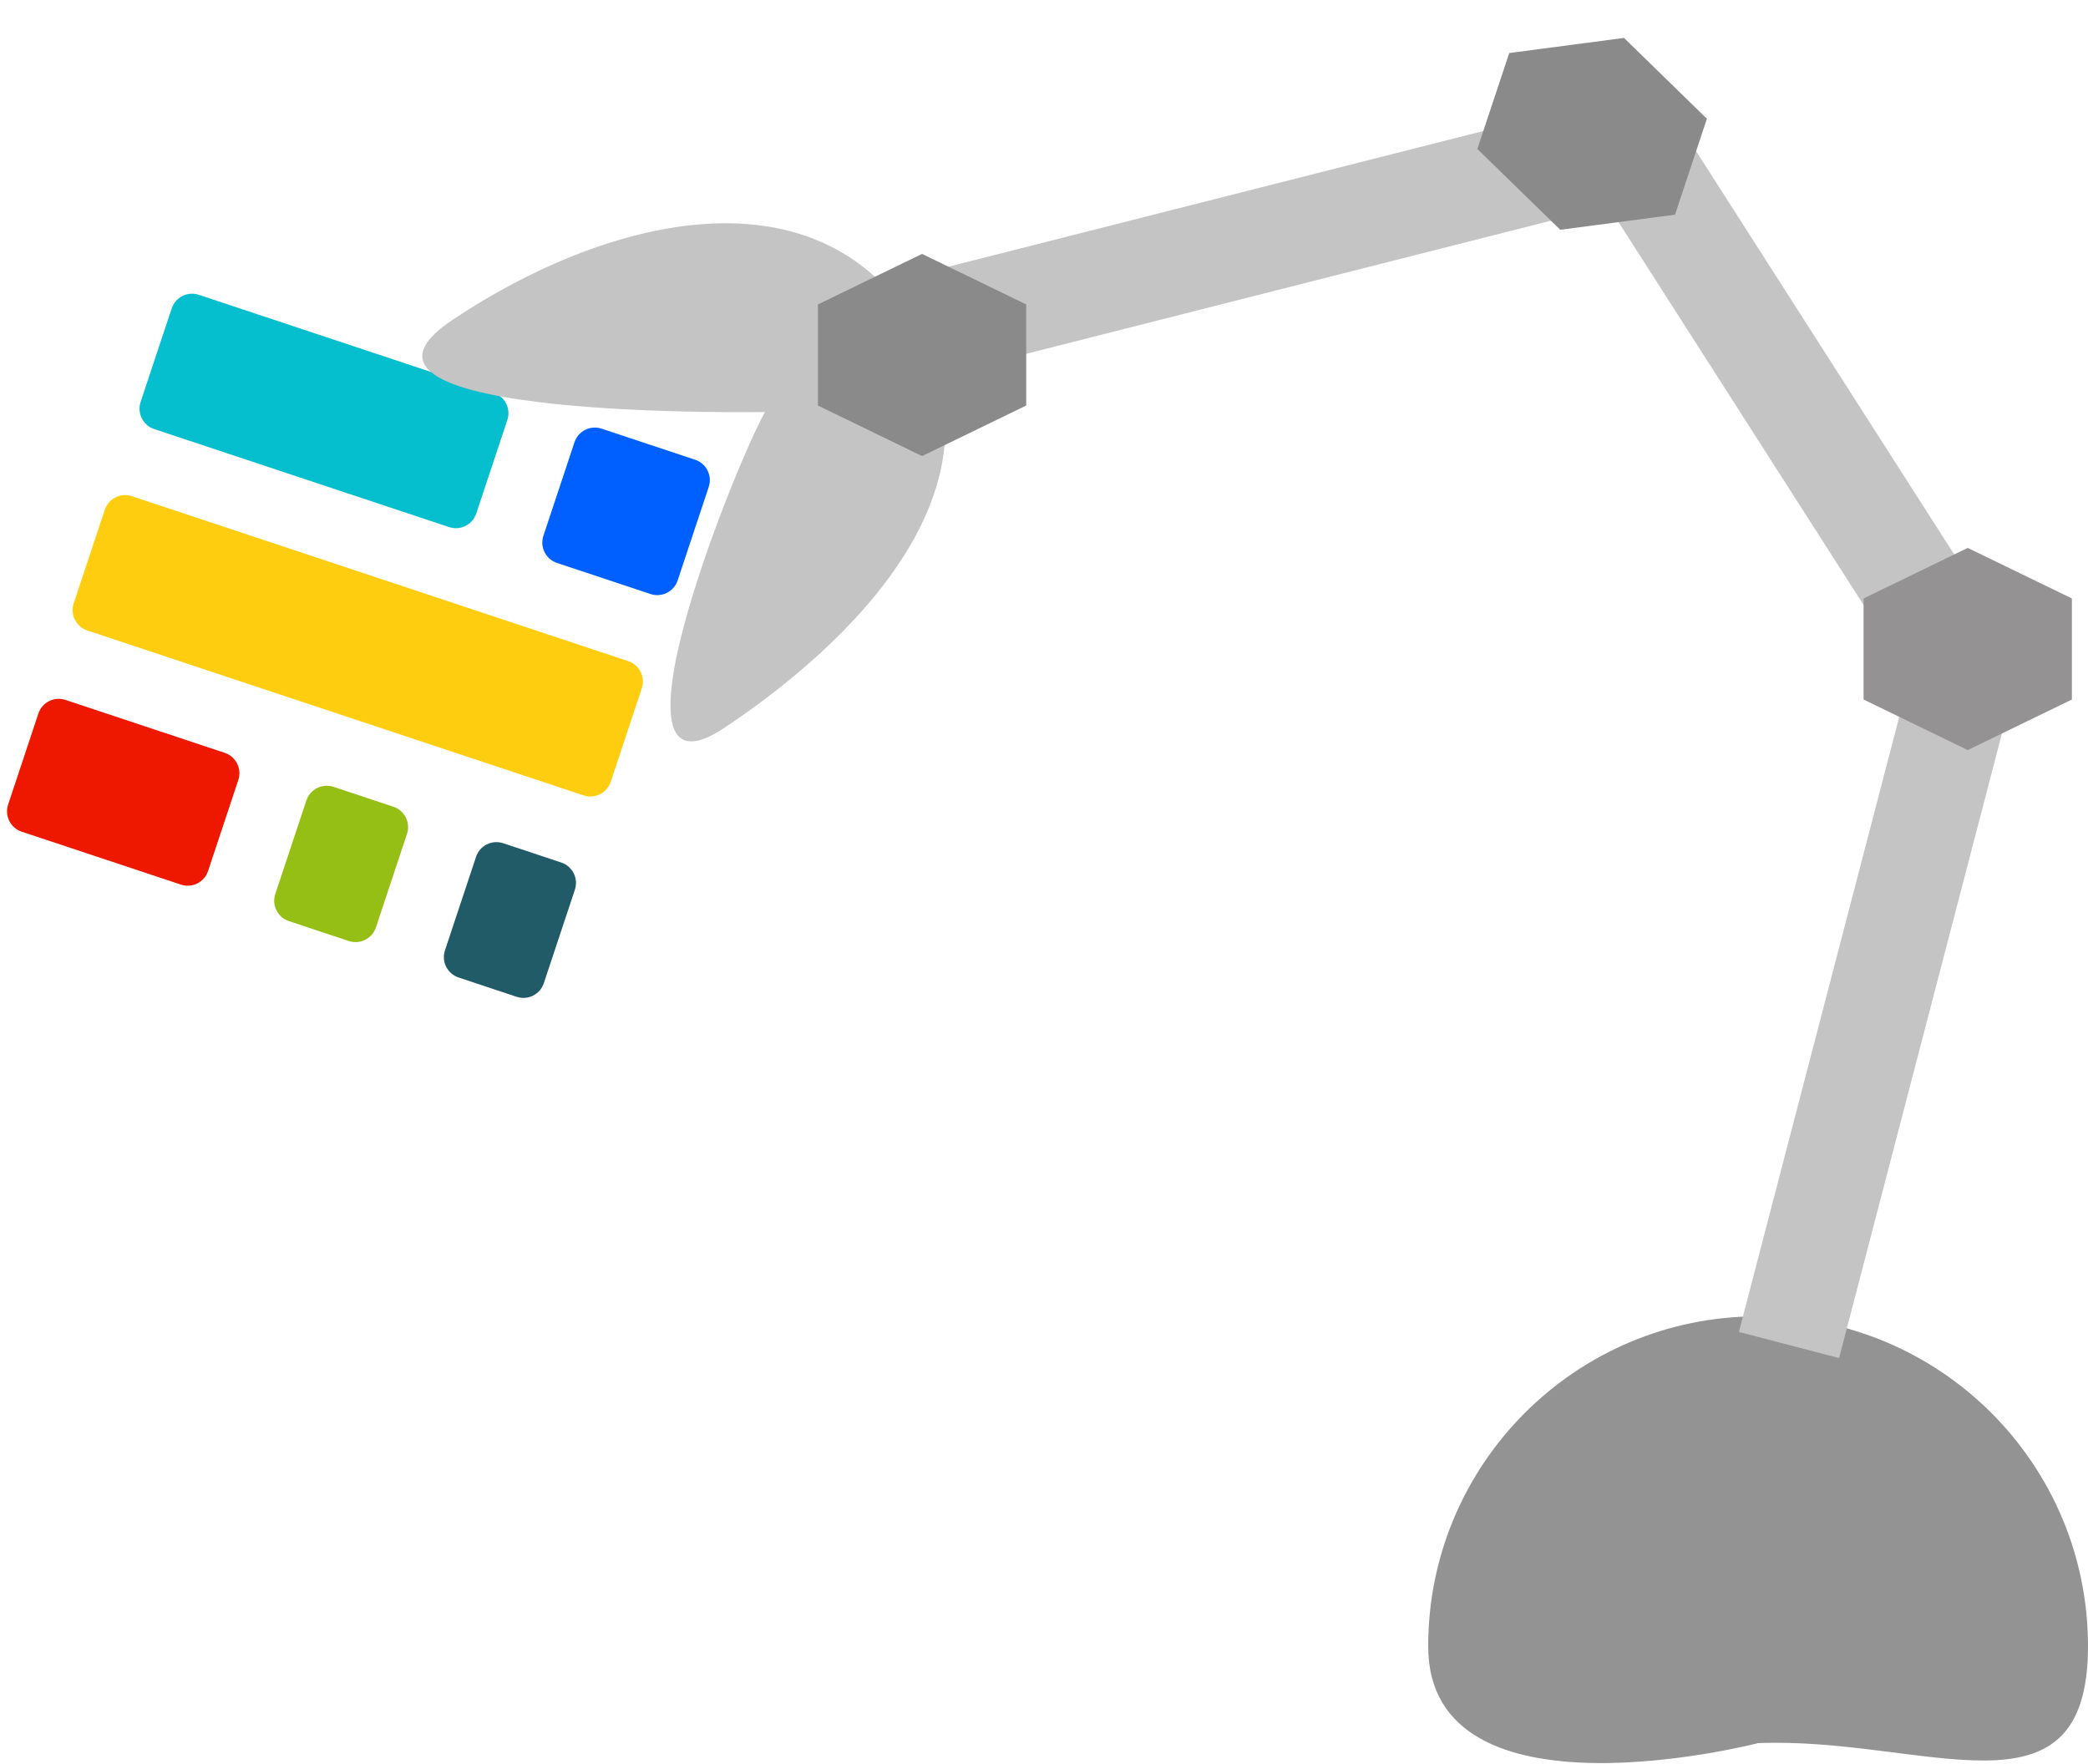 <svg width="1250" height="1056" viewBox="0 0 1250 1056" fill="none" xmlns="http://www.w3.org/2000/svg">
<path d="M295.584 235.158L119.038 176.486C112.303 174.248 105.029 177.894 102.791 184.628L84.185 240.617C81.946 247.352 85.592 254.626 92.326 256.864L268.873 315.535C275.607 317.773 282.881 314.128 285.119 307.393L303.726 251.404C305.964 244.67 302.319 237.396 295.584 235.158Z" fill="#05BFCE"/>
<path d="M376.086 395.782L78.974 297.044C72.239 294.805 64.965 298.451 62.727 305.185L44.12 361.175C41.882 367.909 45.527 375.183 52.262 377.421L349.375 476.16C356.109 478.398 363.383 474.753 365.621 468.018L384.228 412.029C386.466 405.294 382.821 398.02 376.086 395.782Z" fill="#FFCD10"/>
<path d="M235.514 482.948L199.662 471.033C192.927 468.795 185.653 472.44 183.415 479.175L164.808 535.164C162.57 541.899 166.215 549.173 172.95 551.411L208.802 563.326C215.537 565.564 222.811 561.919 225.049 555.184L243.655 499.195C245.894 492.46 242.248 485.186 235.514 482.948Z" fill="#95BF15"/>
<path d="M134.529 450.674L39.224 419.001C32.489 416.763 25.215 420.408 22.977 427.143L4.865 481.642C2.627 488.377 6.272 495.651 13.007 497.889L108.312 529.561C115.047 531.8 122.321 528.154 124.559 521.42L142.67 466.92C144.908 460.186 141.263 452.912 134.529 450.674Z" fill="#EE1700"/>
<path d="M336.019 516.349L301.239 504.79C294.504 502.552 287.231 506.197 284.992 512.932L266.386 568.921C264.148 575.656 267.793 582.93 274.528 585.168L309.307 596.726C316.042 598.964 323.316 595.319 325.554 588.585L344.161 532.595C346.399 525.861 342.754 518.587 336.019 516.349Z" fill="#205B67"/>
<path d="M416.151 275.225L360.162 256.618C353.427 254.38 346.153 258.025 343.915 264.76L325.308 320.749C323.07 327.484 326.715 334.758 333.45 336.996L389.439 355.603C396.174 357.841 403.448 354.196 405.686 347.461L424.293 291.472C426.531 284.737 422.885 277.463 416.151 275.225Z" fill="#0060FF"/>
<path d="M1250 985.5C1250 1094.58 1152.36 1039.5 1052.5 1043.5C1052.5 1043.5 855 1094.58 855 985.5C855 876.424 943.424 788 1052.5 788C1161.58 788 1250 876.424 1250 985.5Z" fill="#939393"/>
<path d="M433.913 435.545C343.225 496.153 472.06 201.972 461.003 246.619C461.003 246.619 180.142 252.132 270.83 191.524C361.518 130.916 484.369 99.81 544.977 190.498C605.585 281.186 524.601 374.937 433.913 435.545Z" fill="#C4C4C4"/>
<rect x="1147.47" y="389" width="62" height="422" transform="rotate(14.613 1147.47 389)" fill="#C4C4C4"/>
<rect x="921.141" y="70.011" width="62" height="422" transform="rotate(75.765 921.141 70.011)" fill="#C4C4C4"/>
<rect x="927" y="67.424" width="62" height="422" transform="rotate(-32.622 927 67.424)" fill="#C4C4C4"/>
<path d="M1178 328L1240.35 358.255V418.766L1178 449.021L1115.65 418.766V358.255L1178 328Z" fill="#949292"/>
<path d="M972.224 22.706L1021.85 71.082L1002.77 128.505L934.058 137.552L884.427 89.176L903.511 31.753L972.224 22.706Z" fill="#8A8A8A"/>
<path d="M552 152L614.354 182.255V242.766L552 273.021L489.646 242.766V182.255L552 152Z" fill="#8A8A8A"/>
</svg>
